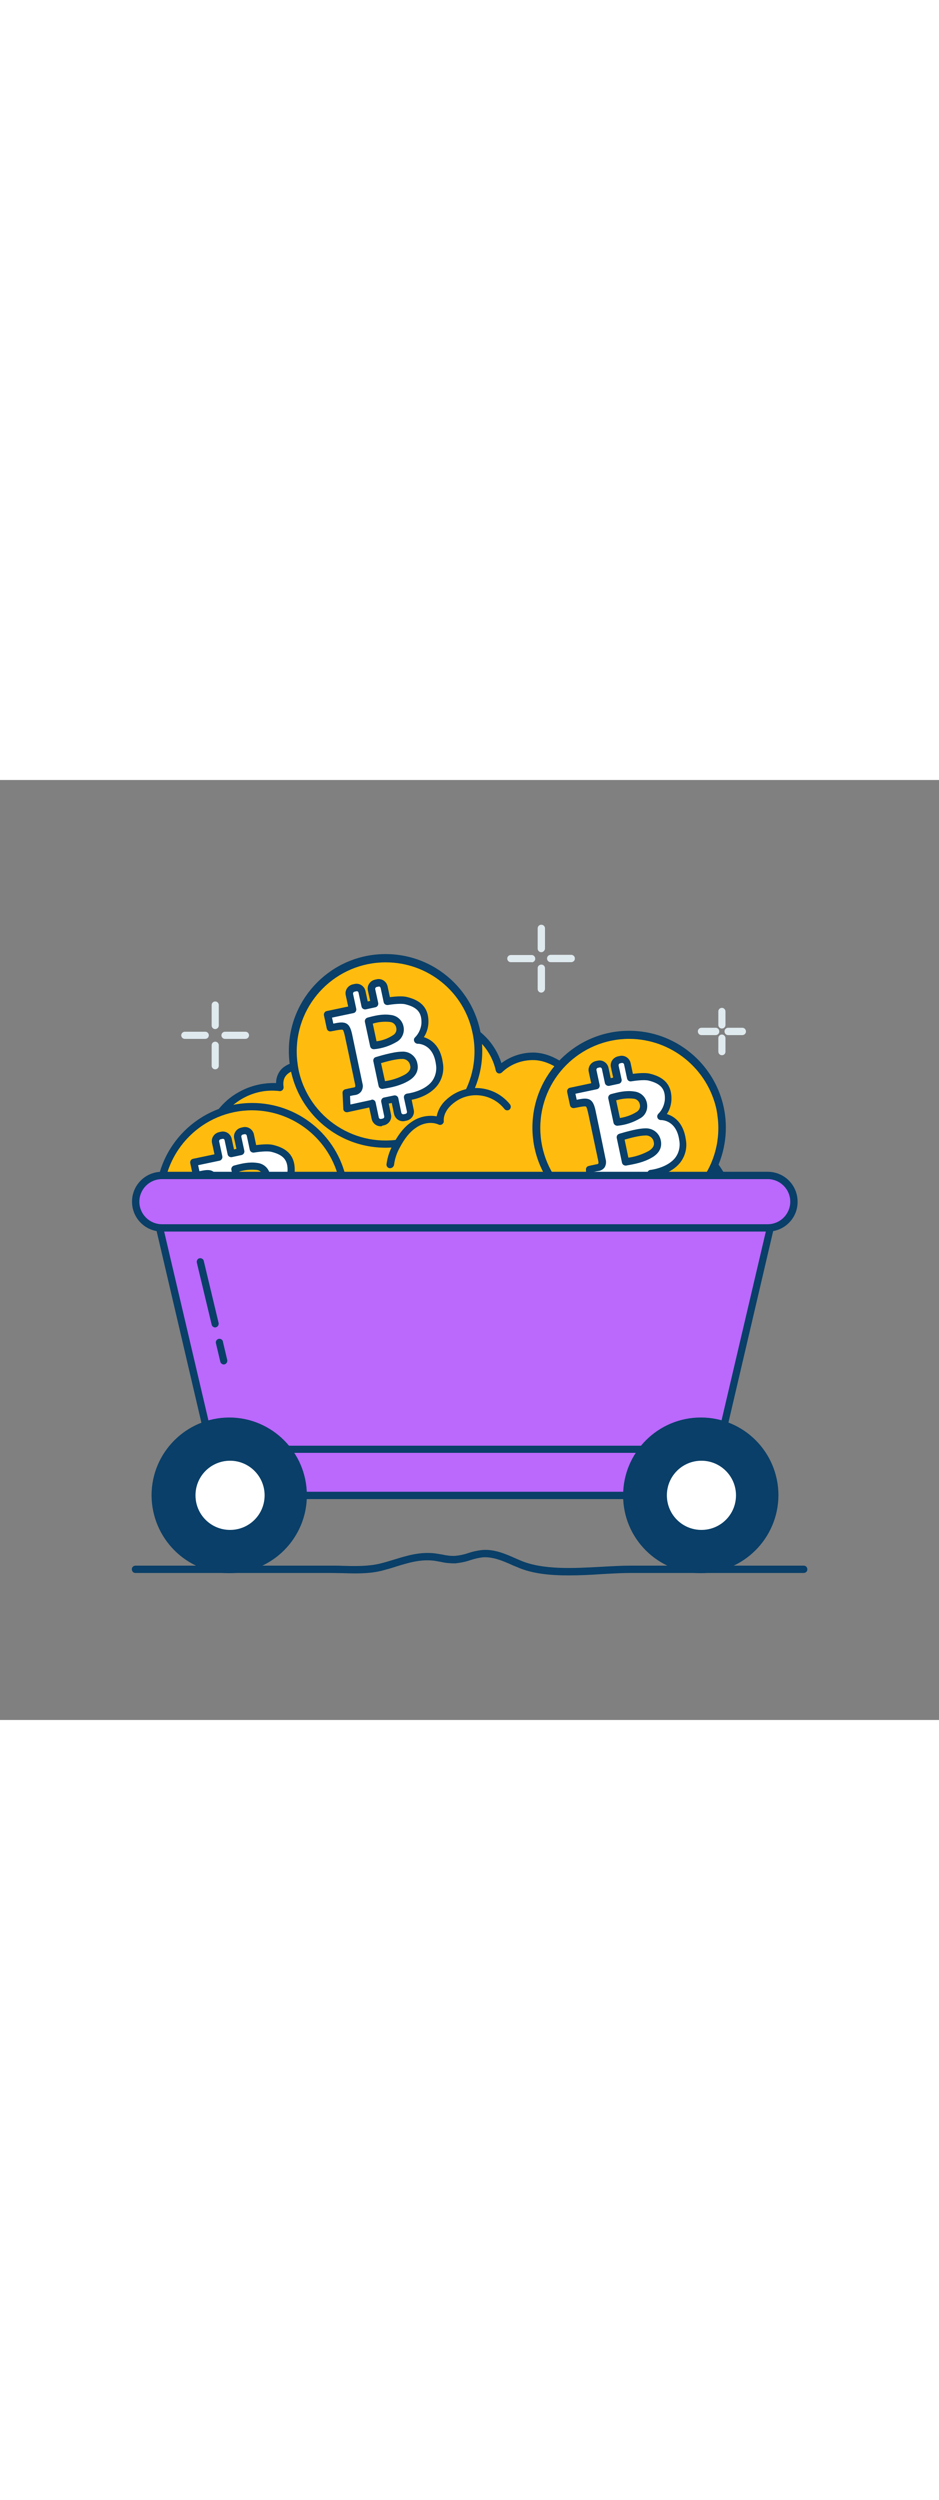 <svg version="1.1" id="Layer_1" xmlns="http://www.w3.org/2000/svg" xmlns:xlink="http://www.w3.org/1999/xlink" x="0px" y="0px" viewBox="0 0 500 500" style="width: 188px;" xml:space="preserve" data-imageid="bitcoin-2-46" imageName="Bitcoin 2" class="illustrations_image">
<rect x="0" y="0" width="500" height="500" fill="#808080" stroke="none"/>
<style type="text/css">
	.st0_bitcoin-2-46{fill:#FFBC0E;}
	.st1_bitcoin-2-46{fill:#093F68;}
	.st2_bitcoin-2-46{fill:#FFFFFF;}
	.st3_bitcoin-2-46{fill:#68E1FD;}
	.st4_bitcoin-2-46{fill:#DFEAEF;}
</style>
<g id="bitcoins_bitcoin-2-46">
	<path class="st0_bitcoin-2-46" d="M128.2,167.7c6.4-3.5,13.6-5.1,20.9-4.5c-1.6-11.7,11.4-12.4,19.4-12.1c0.8,0,11.5,1.7,11.6,1.1&#10;&#9;&#9;c1.4-8.6,4.8-17.2,11.4-22.9c7.5-6.5,15.7-5.5,24.7-4.3c9.4,1.2,19.9,2,28.8,5.1c10.6,3.9,18.5,12.9,21,23.9&#10;&#9;&#9;c5-4.8,11.8-7.3,18.8-7.1c10.4,0.4,19.1,8.4,26.2,15.4c7.8,7.6,12.9,17.6,14.4,28.4c11.8-7.3,27.6-6.5,39.6,0.3s20.6,19,24.9,32.2&#10;&#9;&#9;c2.1,6.4,3.3,13.2,2.1,19.9c-1.9,10.5-9.9,19.2-19.2,24.5s-20,7.6-30.5,9.6c-61.3,11.7-125.5,14.1-185.4-3.2&#10;&#9;&#9;c-19.1-5.5-41.3-15.9-48.3-36.1c-3.2-9.6-3.9-19.9-2.1-29.9c1.2-6.7,2.9-13.3,5-19.8c2-6.2,5.7-11.8,10.6-16.1&#10;&#9;&#9;C124.1,170.3,126.1,168.9,128.2,167.7z"/>
	<path class="st1_bitcoin-2-46" d="M250.6,288.2c-33.8,0-65.3-4.2-94.2-12.6c-27.1-7.9-43.8-20.4-49.6-37.3c-3.3-9.9-4.1-20.5-2.2-30.8&#10;&#9;&#9;c1.2-6.8,3-13.5,5.1-20.1c2.1-6.6,6-12.4,11.2-17c1.9-1.7,4.1-3.2,6.3-4.4l0,0c6-3.4,12.9-5,19.8-4.8c0-2.6,0.9-5.1,2.6-7.1&#10;&#9;&#9;c4.3-4.8,12.9-5.1,19-4.9c0.3,0,0.8,0.1,2.7,0.3c1.7,0.2,5.3,0.7,7.2,0.9c1.9-9.7,5.9-17.5,11.7-22.5c8.2-7.2,17.4-6,26.2-4.8&#10;&#9;&#9;c1.9,0.2,3.8,0.5,5.7,0.7c7.9,0.9,16.1,1.9,23.5,4.5c10.2,3.7,18.1,11.9,21.4,22.3c5.1-3.8,11.4-5.8,17.7-5.6&#10;&#9;&#9;c10.8,0.5,19.5,8.1,27.5,15.9c7.5,7.2,12.5,16.5,14.5,26.7c11.6-6,26.7-5.4,39.1,1.6c11.8,6.7,20.9,18.5,25.8,33.2&#10;&#9;&#9;c2.6,7.9,3.3,14.7,2.2,20.8c-1.9,10.2-9.2,19.6-20.1,25.8c-9.6,5.4-20.6,7.9-31.1,9.9C310.5,285.1,279.8,288.2,250.6,288.2z&#10;&#9;&#9; M129.2,169.4c-2,1.1-3.9,2.5-5.7,4c-4.6,4.1-8.1,9.3-10,15.2c-2.1,6.4-3.8,12.9-5,19.6c-1.8,9.7-1.1,19.6,2,28.9&#10;&#9;&#9;c5.4,15.6,21.2,27.4,47,34.9c53.1,15.4,115.2,16.5,184.5,3.2c10.1-1.9,20.8-4.3,29.9-9.4c9.9-5.6,16.6-14,18.2-23.1&#10;&#9;&#9;c1-5.5,0.3-11.7-2-18.9c-4.6-13.9-13.1-24.9-24-31.1c-12.2-6.9-27-7-37.7-0.3c-0.9,0.6-2.1,0.3-2.7-0.6c-0.1-0.2-0.2-0.5-0.3-0.8&#10;&#9;&#9;c-1.4-10.4-6.3-20-13.9-27.2c-7.5-7.3-15.5-14.4-25-14.8c-6.4-0.2-12.7,2.1-17.3,6.6c-0.8,0.7-2,0.7-2.7-0.1&#10;&#9;&#9;c-0.3-0.3-0.4-0.6-0.5-0.9c-2.3-10.4-9.7-18.8-19.7-22.5c-6.9-2.5-14.9-3.4-22.6-4.3c-1.9-0.2-3.9-0.5-5.8-0.7&#10;&#9;&#9;c-8.4-1.1-16.3-2.2-23.2,3.9s-9.6,15.1-10.7,21.8c-0.4,2.3-1.6,2.1-11.3,0.8c-1.1-0.2-2-0.3-2.3-0.3c-3-0.1-12.3-0.4-15.9,3.7&#10;&#9;&#9;c-1.4,1.5-1.9,3.6-1.5,6.3c0.1,1.1-0.6,2-1.7,2.2c-0.1,0-0.3,0-0.4,0C142.1,164.6,135.2,166,129.2,169.4L129.2,169.4z"/>
	<circle class="st0_bitcoin-2-46" cx="134.3" cy="223.1" r="49.3"/>
	<path class="st1_bitcoin-2-46" d="M134.3,274.4c-28.3,0-51.3-23-51.3-51.3c0-28.3,23-51.3,51.3-51.3c24.2,0,45.1,16.9,50.1,40.5l0,0&#10;&#9;&#9;c5.9,27.7-11.7,54.9-39.4,60.9C141.5,274,137.9,274.3,134.3,274.4z M134.3,175.7c-26.2,0-47.4,21.2-47.4,47.4&#10;&#9;&#9;c0,26.2,21.2,47.4,47.4,47.4s47.4-21.2,47.4-47.4c0-3.3-0.3-6.7-1-9.9l0,0C175.9,191.4,156.6,175.8,134.3,175.7L134.3,175.7z"/>
	<path class="st2_bitcoin-2-46" d="M133.4,189l1.6,7.5c0,0,6.8-1.2,10.1-0.4c6.3,1.5,10.5,4.7,10,12.4c-0.3,5.1-4.1,8.6-4,8.6s9.9-0.4,11.7,12.5&#10;&#9;&#9;c2.2,15.9-17,17.9-17,17.9l1.6,7.3c0.3,1.6-0.7,3.2-2.3,3.5l-0.9,0.2c-1.6,0.3-3.2-0.7-3.5-2.2c0,0,0,0,0,0l-1.6-7.7l-5.4,1.1&#10;&#9;&#9;l1.6,7.7c0.3,1.6-0.7,3.1-2.3,3.5l-0.9,0.2c-1.6,0.3-3.1-0.7-3.5-2.3l-1.7-8l-13.4,2.9l-0.4-8.4c1.5-0.3,2.8-0.6,4.2-0.9&#10;&#9;&#9;c2.3-0.4,3-1.7,2.5-3.9c-1.7-7.9-3.3-15.8-4.9-23.7l-0.2-1c-1.4-6.6-1.9-6.9-8.4-5.5l-1.6,0.3l-1.5-7l13.3-2.8l-1.7-7.9&#10;&#9;&#9;c-0.3-1.6,0.7-3.1,2.3-3.5l0.9-0.2c1.6-0.3,3.2,0.7,3.5,2.3l1.6,7.4l5.1-1.1l-1.6-7.4c-0.3-1.6,0.8-3.2,2.4-3.5l0.9-0.2&#10;&#9;&#9;C131.5,186.4,133,187.4,133.4,189z M129.5,228l2.8,13.2c4.6-0.8,9.1-1.7,13.1-4c3-1.8,4.3-4.2,3.8-6.9c-0.5-3.1-3.3-5.3-6.4-5.1&#10;&#9;&#9;C138.4,225.1,129.5,227.9,129.5,228L129.5,228z M127.9,220c4-0.6,7.9-1.5,11.3-3.7c2.1-1.2,3.1-3.6,2.6-5.9&#10;&#9;&#9;c-0.4-2.5-2.5-4.5-5.1-4.7c-4-0.6-7.8,0.3-11.7,1.3L127.9,220z"/>
	<path class="st1_bitcoin-2-46" d="M131.6,262.9c-2.3,0-4.3-1.6-4.8-3.9l-1.3-6.1l-11.5,2.5c-0.6,0.1-1.1,0-1.6-0.4c-0.5-0.3-0.7-0.9-0.8-1.4&#10;&#9;&#9;l-0.4-8.4c-0.1-1,0.6-1.8,1.5-2l1.3-0.3c1-0.2,1.9-0.4,2.9-0.6c0.6-0.1,0.9-0.3,0.9-0.4s0.2-0.3,0-1.2c-1.2-5.8-2.4-11.5-3.6-17.3&#10;&#9;&#9;l-1.5-7.4c-0.3-1.4-0.9-4.2-1.4-4.5s-3.2,0.2-4.6,0.5l-1.6,0.3c-1,0.2-2.1-0.4-2.3-1.5l-1.5-7c-0.2-1,0.4-2.1,1.5-2.3l11.4-2.4&#10;&#9;&#9;l-1.3-6c-0.6-2.6,1.1-5.2,3.8-5.8l0.9-0.2c2.6-0.6,5.2,1.1,5.8,3.8l1.2,5.6l1.3-0.3l-1.2-5.5c-0.6-2.6,1.1-5.2,3.8-5.8l0.9-0.2&#10;&#9;&#9;c2.6-0.6,5.2,1.1,5.8,3.8c0,0,0,0,0,0l1.2,5.7c2.4-0.3,6.5-0.7,9-0.1c5.2,1.3,12.1,4.1,11.5,14.4c-0.2,2.5-1,5-2.4,7.1&#10;&#9;&#9;c3.6,1.1,8.8,4.3,10.1,13.6c0.8,4.3-0.3,8.7-3,12.2c-3.9,4.9-10.3,6.9-13.6,7.5l1.1,5.3c0.6,2.6-1.1,5.2-3.8,5.8c0,0,0,0,0,0&#10;&#9;&#9;l-0.9,0.2c-2.6,0.6-5.3-1.1-5.8-3.8l-1.2-5.8L136,251l1.2,5.8c0.6,2.6-1.1,5.2-3.8,5.8l-0.9,0.2&#10;&#9;&#9;C132.3,262.9,131.9,262.9,131.6,262.9z M127,248.7c0.4,0,0.7,0.1,1.1,0.3c0.4,0.3,0.7,0.7,0.8,1.2l1.7,8c0.1,0.5,0.6,0.9,1.2,0.8&#10;&#9;&#9;c0,0,0,0,0,0l0.9-0.2c0.3-0.1,0.5-0.2,0.6-0.4c0.1-0.2,0.2-0.5,0.1-0.8l-1.6-7.7c-0.1-0.5,0-1,0.3-1.5c0.3-0.4,0.7-0.7,1.2-0.8&#10;&#9;&#9;l5.3-1.1c1-0.2,2.1,0.4,2.3,1.4c0,0,0,0,0,0l1.6,7.7c0.1,0.5,0.6,0.9,1.2,0.8c0,0,0,0,0,0l0.9-0.2c0.5-0.1,0.9-0.6,0.8-1.2&#10;&#9;&#9;c0,0,0,0,0,0l-1.6-7.3c-0.1-0.5,0-1.1,0.3-1.6c0.3-0.4,0.8-0.7,1.4-0.8c0.1,0,8.8-1,13.1-6.4c2-2.6,2.8-6,2.2-9.3&#10;&#9;&#9;c-1.5-10.9-9.4-10.8-9.7-10.8c-0.8,0-1.6-0.5-1.9-1.2c-0.3-0.8-0.1-1.6,0.5-2.2c1.9-1.9,3.1-4.5,3.4-7.2c0.3-5.9-2.1-8.8-8.6-10.4&#10;&#9;&#9;c-2.4-0.6-7.5,0.1-9.3,0.4c-1,0.1-2-0.5-2.2-1.5l-1.6-7.5l0,0c-0.1-0.5-0.6-0.9-1.2-0.8c0,0,0,0,0,0l-0.9,0.2&#10;&#9;&#9;c-0.5,0.1-0.9,0.6-0.8,1.2c0,0,0,0,0,0l1.6,7.4c0.1,0.5,0,1-0.3,1.5c-0.3,0.4-0.7,0.7-1.2,0.8l-5.1,1.1c-1,0.2-2.1-0.4-2.3-1.5&#10;&#9;&#9;l-1.6-7.5c-0.1-0.3-0.2-0.5-0.4-0.6c-0.2-0.1-0.5-0.2-0.8-0.1l-0.9,0.2c-0.5,0.1-0.9,0.6-0.8,1.2c0,0,0,0,0,0l1.7,7.9&#10;&#9;&#9;c0.2,1-0.5,2.1-1.5,2.3l-11.4,2.4l0.7,3.2c3.3-0.7,5.5-1,7.2,0.1s2.4,3.4,3.1,7l1.5,7.4c1.2,5.8,2.4,11.5,3.6,17.2&#10;&#9;&#9;c0.4,1.4,0.2,2.9-0.6,4.2c-0.8,1.1-2.1,1.9-3.5,2c-0.8,0.1-1.6,0.3-2.5,0.5l0.2,4.5l11.2-2.4C126.8,248.7,126.9,248.7,127,248.7z&#10;&#9;&#9; M132.3,243.1c-0.9,0-1.7-0.6-1.9-1.5l-2.8-13.2c-0.2-1,0.4-1.9,1.3-2.2c0.4-0.1,9.2-2.9,13.9-2.9c4.1-0.3,7.7,2.6,8.3,6.6&#10;&#9;&#9;c0.7,3.6-0.9,6.7-4.7,8.9c-4.4,2.6-9.2,3.5-13.8,4.3C132.6,243.1,132.4,243.1,132.3,243.1z M131.8,229.3l2,9.6&#10;&#9;&#9;c3.7-0.5,7.3-1.7,10.7-3.5c3.4-2,3-4.1,2.8-4.8c-0.3-2.2-2.3-3.7-4.5-3.5l0,0C140.1,227.1,134.9,228.4,131.8,229.3z M127.9,221.9&#10;&#9;&#9;c-0.9,0-1.7-0.6-1.9-1.5l-2.8-13c-0.2-1,0.4-2,1.4-2.3c3.7-1,7.9-2.1,12.5-1.4c3.4,0.4,6.1,2.9,6.7,6.3c0.6,3.1-0.8,6.3-3.5,7.9&#10;&#9;&#9;c-3.7,2.2-7.8,3.6-12.1,4L127.9,221.9z M127.4,208.3l2,9.4c3.1-0.4,6.1-1.5,8.8-3.2c1.4-0.8,2.2-2.4,1.8-4c-0.3-1.7-1.7-3-3.5-3.1&#10;&#9;&#9;C133.4,207.1,130.3,207.4,127.4,208.3z"/>
	<circle class="st0_bitcoin-2-46" cx="335.1" cy="185.1" r="49.3"/>
	<path class="st1_bitcoin-2-46" d="M335,236.4c-28.4,0-51.5-23-51.5-51.5c0-28.4,23-51.5,51.5-51.5c28.4,0,51.5,23,51.5,51.5&#10;&#9;&#9;c0,24.3-16.9,45.2-40.6,50.4C342.3,236,338.6,236.4,335,236.4z M335.1,137.7c-26.2,0-47.4,21.2-47.4,47.4&#10;&#9;&#9;c0,26.2,21.2,47.4,47.4,47.4c26.2,0,47.4-21.2,47.4-47.4c0-3.3-0.4-6.7-1-9.9l0,0C376.7,153.4,357.4,137.8,335.1,137.7L335.1,137.7&#10;&#9;&#9;z"/>
	<path class="st2_bitcoin-2-46" d="M334.1,151l1.6,7.5c0,0,6.8-1.2,10.1-0.4c6.3,1.5,10.5,4.7,10,12.4c-0.3,5.1-4.1,8.6-4,8.6s9.9-0.4,11.7,12.5&#10;&#9;&#9;c2.2,15.9-17,17.9-17,17.9l1.6,7.3c0.3,1.6-0.7,3.1-2.3,3.5l-0.9,0.2c-1.6,0.3-3.1-0.7-3.5-2.3l-1.6-7.7l-5.4,1.1l1.6,7.7&#10;&#9;&#9;c0.3,1.6-0.7,3.2-2.2,3.5c0,0,0,0,0,0L333,223c-1.6,0.3-3.2-0.7-3.5-2.3l-1.7-8l-13.4,2.9l-0.4-8.4c1.5-0.3,2.8-0.6,4.2-0.9&#10;&#9;&#9;c2.3-0.4,3-1.7,2.5-3.9c-1.7-7.9-3.3-15.8-4.9-23.7c-0.1-0.3-0.1-0.6-0.2-1c-1.4-6.6-1.9-6.9-8.4-5.5l-1.6,0.3l-1.5-7l13.3-2.8&#10;&#9;&#9;l-1.7-7.9c-0.3-1.6,0.7-3.1,2.3-3.5l0.9-0.2c1.6-0.3,3.2,0.7,3.5,2.3l1.6,7.4l5.1-1.1l-1.6-7.4c-0.3-1.6,0.7-3.2,2.3-3.5l0.9-0.2&#10;&#9;&#9;C332.2,148.4,333.8,149.4,334.1,151z M330.3,190l2.8,13.2c4.6-0.8,9.1-1.7,13.1-4c3-1.8,4.3-4.2,3.8-6.9c-0.5-3.1-3.3-5.3-6.4-5.1&#10;&#9;&#9;C339.1,187.2,330.3,190,330.3,190z M328.6,182c4-0.6,7.9-1.5,11.3-3.7c2.1-1.2,3.1-3.6,2.6-5.9c-0.4-2.5-2.5-4.5-5.1-4.7&#10;&#9;&#9;c-4-0.6-7.8,0.3-11.7,1.3L328.6,182z"/>
	<path class="st1_bitcoin-2-46" d="M332.4,225c-2.3,0-4.3-1.6-4.8-3.9l-1.3-6.1l-11.5,2.5c-0.6,0.1-1.1,0-1.6-0.4c-0.5-0.3-0.7-0.9-0.8-1.4&#10;&#9;&#9;l-0.4-8.4c-0.1-1,0.6-1.8,1.5-2l1.3-0.3c1-0.2,2-0.4,2.9-0.6c0.3,0,0.7-0.1,0.9-0.4c0,0,0.2-0.3,0-1.2c-1.2-5.7-2.4-11.3-3.6-17&#10;&#9;&#9;l-1.6-7.6c-0.3-1.4-0.9-4.2-1.4-4.5s-3.2,0.2-4.6,0.5l-1.6,0.3c-1,0.2-2.1-0.4-2.3-1.5c0,0,0,0,0,0l-1.5-7c-0.2-1,0.4-2.1,1.5-2.3&#10;&#9;&#9;l11.3-2.4l-1.3-6c-0.6-2.6,1.1-5.2,3.8-5.8l0.9-0.2c2.6-0.6,5.2,1.1,5.8,3.7c0,0,0,0,0,0l1.2,5.6l1.3-0.3l-1.2-5.5&#10;&#9;&#9;c-0.6-2.6,1.1-5.2,3.8-5.8c0,0,0,0,0,0l0.9-0.2c2.6-0.6,5.2,1.1,5.8,3.8l0,0l1.2,5.7c2.4-0.3,6.5-0.7,9-0.1&#10;&#9;&#9;c5.2,1.3,12.1,4.1,11.5,14.4c-0.2,2.5-1,5-2.4,7.1c3.6,1.1,8.8,4.3,10.1,13.6c0.8,4.3-0.3,8.7-3,12.2c-3.9,4.9-10.3,6.9-13.6,7.5&#10;&#9;&#9;l1.1,5.3c0.6,2.6-1.1,5.2-3.8,5.8l-0.9,0.2c-2.6,0.6-5.3-1.1-5.8-3.8l-1.2-5.8l-1.5,0.3l1.2,5.8c0.6,2.6-1.1,5.2-3.8,5.8l-0.9,0.2&#10;&#9;&#9;C333,224.9,332.7,225,332.4,225z M327.8,210.8c0.9,0,1.7,0.6,1.9,1.5l1.7,8c0.1,0.3,0.2,0.5,0.4,0.6c0.2,0.1,0.5,0.2,0.8,0.1&#10;&#9;&#9;l0.9-0.2c0.5-0.1,0.9-0.6,0.8-1.2c0,0,0,0,0,0l-1.6-7.7c-0.1-0.5,0-1,0.3-1.5c0.3-0.4,0.7-0.7,1.2-0.8l5.4-1.1&#10;&#9;&#9;c1-0.2,2.1,0.4,2.3,1.5l1.6,7.7c0.1,0.3,0.2,0.5,0.4,0.6c0.2,0.2,0.5,0.2,0.8,0.1l0.9-0.2c0.3-0.1,0.5-0.2,0.6-0.4&#10;&#9;&#9;c0.1-0.2,0.2-0.5,0.1-0.8l-1.6-7.3c-0.2-1.1,0.5-2.1,1.5-2.3c0.1,0,0.1,0,0.2,0c0.1,0,8.8-1,13.1-6.4c2-2.6,2.8-6,2.2-9.3&#10;&#9;&#9;c-1.5-10.9-9.4-10.8-9.7-10.8h-0.1c-0.8,0-1.5-0.5-1.8-1.2c-0.3-0.8-0.1-1.6,0.5-2.2c1.9-1.9,3.1-4.5,3.4-7.2&#10;&#9;&#9;c0.4-5.9-2.1-8.8-8.6-10.4c-2.4-0.6-7.5,0.1-9.3,0.4c-1,0.2-2-0.5-2.2-1.5l-1.6-7.5c-0.1-0.5-0.6-0.9-1.2-0.8c0,0,0,0,0,0l-0.9,0.2&#10;&#9;&#9;c-0.5,0.1-0.9,0.6-0.8,1.2c0,0,0,0,0,0l1.6,7.4c0.1,0.5,0,1-0.3,1.5c-0.3,0.4-0.7,0.7-1.2,0.8l-5.1,1.1c-1,0.2-2.1-0.5-2.3-1.5&#10;&#9;&#9;l-1.6-7.5c-0.1-0.5-0.6-0.9-1.2-0.8c0,0,0,0,0,0l-0.9,0.2c-0.5,0.1-0.9,0.6-0.8,1.2c0,0,0,0,0,0l1.7,7.9c0.2,1-0.4,2.1-1.5,2.3&#10;&#9;&#9;l-11.4,2.4l0.7,3.2c3.3-0.7,5.5-1,7.2,0.1s2.4,3.4,3.1,7l1.6,7.6c1.2,5.7,2.3,11.3,3.5,17c0.4,1.4,0.2,2.9-0.5,4.2&#10;&#9;&#9;c-0.8,1.1-2.1,1.9-3.5,2c-0.8,0.1-1.6,0.3-2.5,0.5l0.2,4.5l11.1-2.4C327.5,210.8,327.6,210.8,327.8,210.8L327.8,210.8z&#10;&#9;&#9; M333.1,205.1c-0.9,0-1.7-0.6-1.9-1.5l-2.8-13.2c-0.2-1,0.4-1.9,1.3-2.2c0.4-0.1,9.2-2.9,13.9-2.9c4.1-0.2,7.6,2.6,8.3,6.6&#10;&#9;&#9;c0.7,3.6-0.9,6.7-4.7,8.9c-4.4,2.6-9.2,3.5-13.8,4.3L333.1,205.1z M332.6,191.3l2,9.6c3.7-0.5,7.3-1.7,10.7-3.5&#10;&#9;&#9;c3.4-2,3-4.1,2.8-4.8c-0.3-2.2-2.3-3.7-4.5-3.5l0,0C340.6,189.1,335.3,190.5,332.6,191.3L332.6,191.3z M328.6,183.9&#10;&#9;&#9;c-0.9,0-1.7-0.7-1.9-1.5l-2.8-13c-0.2-1,0.4-2,1.4-2.3c3.7-1,7.9-2.1,12.5-1.4c3.4,0.4,6.1,2.9,6.7,6.3c0.6,3.1-0.7,6.3-3.5,7.9&#10;&#9;&#9;c-3.7,2.2-7.8,3.6-12.1,4L328.6,183.9z M328.1,170.4l2,9.4c3.1-0.5,6.1-1.5,8.8-3.2c1.4-0.8,2.2-2.4,1.8-4c-0.3-1.7-1.7-3-3.5-3.1&#10;&#9;&#9;C334.1,169.2,331.1,169.5,328.1,170.4L328.1,170.4z"/>
	<circle class="st0_bitcoin-2-46" cx="205.4" cy="144.4" r="49.3"/>
	<path class="st1_bitcoin-2-46" d="M205.3,195.6c-28.4,0-51.5-23-51.5-51.5c0-28.4,23-51.5,51.5-51.5s51.5,23,51.5,51.5&#10;&#9;&#9;c0,24.3-16.9,45.2-40.6,50.4C212.6,195.2,209,195.6,205.3,195.6z M205.4,97c-26.2,0-47.4,21.2-47.4,47.4c0,3.3,0.4,6.7,1,9.9&#10;&#9;&#9;c5.5,25.6,30.7,41.9,56.2,36.4s41.9-30.7,36.4-56.2l0,0C247.1,112.6,227.8,97,205.4,97z"/>
	<path class="st2_bitcoin-2-46" d="M204.5,110.2l1.6,7.5c0,0,6.8-1.2,10.1-0.4c6.3,1.5,10.5,4.7,10,12.3c-0.3,5.1-4.1,8.6-4,8.6&#10;&#9;&#9;s9.9-0.4,11.7,12.5c2.2,15.9-17,17.9-17,17.9l1.6,7.3c0.3,1.6-0.7,3.2-2.3,3.5l-0.9,0.2c-1.6,0.3-3.1-0.7-3.5-2.3l-1.6-7.7&#10;&#9;&#9;l-5.4,1.1l1.6,7.7c0.3,1.6-0.7,3.1-2.3,3.5l-0.9,0.2c-1.6,0.3-3.2-0.7-3.5-2.3l-1.7-8l-13.4,2.9l-0.4-8.4c1.5-0.3,2.8-0.6,4.2-0.9&#10;&#9;&#9;c2.3-0.4,2.9-1.7,2.5-3.9c-1.7-7.9-3.3-15.8-4.9-23.7c-0.1-0.3-0.1-0.6-0.2-1c-1.4-6.6-1.9-6.9-8.4-5.5l-1.6,0.3l-1.5-7l13.3-2.8&#10;&#9;&#9;l-1.7-7.9c-0.3-1.6,0.7-3.2,2.2-3.5c0,0,0,0,0,0l0.9-0.2c1.6-0.3,3.1,0.7,3.5,2.3l1.6,7.5l5.1-1.1l-1.6-7.3&#10;&#9;&#9;c-0.3-1.6,0.7-3.2,2.3-3.5l0.9-0.2C202.6,107.7,204.1,108.7,204.5,110.2z M200.6,149.2l2.8,13.2c4.6-0.8,9.1-1.7,13.1-4&#10;&#9;&#9;c3-1.8,4.3-4.2,3.8-6.9c-0.5-3.1-3.3-5.3-6.4-5.1C209.5,146.4,200.6,149.2,200.6,149.2L200.6,149.2z M199,141.2&#10;&#9;&#9;c4-0.6,7.9-1.5,11.3-3.7c2.1-1.2,3.1-3.6,2.6-5.9c-0.4-2.5-2.5-4.5-5.1-4.7c-4-0.6-7.8,0.3-11.7,1.3L199,141.2z"/>
	<path class="st1_bitcoin-2-46" d="M202.7,184.2c-2.3,0-4.3-1.6-4.8-3.9l-1.3-6.1l-11.5,2.5c-1,0.2-2.1-0.4-2.3-1.5c0-0.1,0-0.2,0-0.3l-0.4-8.4&#10;&#9;&#9;c-0.1-1,0.6-1.8,1.5-2l1.3-0.3c1-0.2,1.9-0.4,2.9-0.6c0.4,0,0.7-0.1,1-0.4c0,0,0.2-0.3,0-1.2c-1.2-5.7-2.4-11.4-3.6-17.1l-1.6-7.5&#10;&#9;&#9;c-0.3-1.5-0.9-4.2-1.4-4.5s-3.2,0.2-4.6,0.5l-1.6,0.3c-1,0.2-2.1-0.4-2.3-1.5c0,0,0,0,0,0l-1.5-7c-0.2-1,0.4-2.1,1.5-2.3&#10;&#9;&#9;c0,0,0,0,0,0l11.4-2.4l-1.3-6c-0.6-2.6,1.1-5.2,3.8-5.8l0.9-0.2c2.6-0.6,5.2,1.1,5.8,3.7c0,0,0,0,0,0l1.2,5.6l1.3-0.3l-1.2-5.5&#10;&#9;&#9;c-0.6-2.6,1.1-5.2,3.8-5.8c0,0,0,0,0,0l0.9-0.2c2.6-0.6,5.2,1.1,5.8,3.8l1.2,5.7c2.4-0.3,6.5-0.7,9-0.1c5.2,1.3,12.1,4.1,11.5,14.3&#10;&#9;&#9;c-0.2,2.5-1,5-2.4,7.1c3.6,1.1,8.8,4.3,10.1,13.6c0.8,4.3-0.3,8.7-3,12.2c-3.9,4.9-10.3,6.9-13.6,7.5l1.1,5.3&#10;&#9;&#9;c0.6,2.6-1.1,5.2-3.8,5.8l-0.9,0.2c-2.6,0.6-5.2-1.1-5.8-3.8l-1.2-5.8l-1.6,0.3l1.2,5.8c0.6,2.6-1.1,5.2-3.8,5.8l-0.9,0.2&#10;&#9;&#9;C203.4,184.2,203.1,184.2,202.7,184.2z M198.1,170c0.9,0,1.7,0.6,1.9,1.5l1.7,8c0.1,0.5,0.6,0.9,1.2,0.8c0,0,0,0,0,0l0.9-0.2&#10;&#9;&#9;c0.5-0.1,0.9-0.6,0.8-1.2c0,0,0,0,0,0l-1.6-7.7c-0.2-1,0.4-2.1,1.5-2.3c0,0,0,0,0,0l5.3-1.1c1-0.2,2.1,0.4,2.3,1.5c0,0,0,0,0,0&#10;&#9;&#9;l1.6,7.7c0.1,0.5,0.6,0.9,1.2,0.8c0,0,0,0,0.1,0l0.9-0.2c0.5-0.1,0.9-0.6,0.8-1.2c0,0,0,0,0,0l-1.6-7.3c-0.1-0.5,0-1.1,0.3-1.5&#10;&#9;&#9;c0.3-0.4,0.8-0.7,1.4-0.8c0.1,0,8.8-1,13.1-6.4c2-2.6,2.8-6,2.2-9.3c-1.5-10.9-9.4-10.8-9.7-10.8h-0.1c-1.1-0.1-1.9-1-1.9-2.1&#10;&#9;&#9;c0-0.5,0.2-0.9,0.6-1.3c1.9-1.9,3.1-4.5,3.4-7.2c0.3-5.9-2.1-8.8-8.6-10.4c-2.4-0.6-7.5,0.1-9.3,0.4c-1,0.1-2-0.5-2.2-1.5l-1.6-7.5&#10;&#9;&#9;l0,0c-0.1-0.3-0.2-0.5-0.4-0.7c-0.2-0.1-0.5-0.2-0.8-0.1l-0.9,0.2c-0.5,0.1-0.9,0.6-0.8,1.2c0,0,0,0,0,0l1.6,7.3&#10;&#9;&#9;c0.1,0.5,0,1-0.3,1.5c-0.3,0.4-0.7,0.7-1.2,0.8l-5.1,1.1c-1,0.2-2.1-0.4-2.3-1.5c0,0,0,0,0,0l-1.6-7.4c-0.1-0.3-0.2-0.5-0.4-0.6&#10;&#9;&#9;c-0.2-0.1-0.5-0.2-0.8-0.1l-0.9,0.2c-0.5,0.1-0.9,0.6-0.8,1.2c0,0,0,0,0,0l1.7,7.9c0.2,1-0.4,2.1-1.5,2.3c0,0,0,0,0,0l-11.4,2.4&#10;&#9;&#9;l0.7,3.2c3.3-0.7,5.5-1,7.2,0.1s2.4,3.4,3.1,7l1.6,7.6c1.2,5.7,2.4,11.4,3.6,17.1c0.4,1.4,0.2,2.9-0.6,4.2c-0.8,1.1-2.1,1.9-3.5,2&#10;&#9;&#9;c-0.8,0.1-1.6,0.3-2.5,0.5l0.2,4.5l11.1-2.4C197.9,170,198,170,198.1,170z M203.5,164.3c-0.9,0-1.7-0.6-1.9-1.5l-2.8-13.2&#10;&#9;&#9;c-0.2-1,0.4-2,1.3-2.2c0.4-0.1,9.2-2.9,13.9-2.9c4.1-0.3,7.7,2.6,8.3,6.6c0.7,3.6-1,6.7-4.7,8.9c-4.4,2.6-9.2,3.6-13.8,4.3&#10;&#9;&#9;C203.7,164.3,203.6,164.3,203.5,164.3z M202.9,150.6l2.1,9.6c3.7-0.5,7.3-1.7,10.6-3.5c3.4-2,3-4.1,2.8-4.8&#10;&#9;&#9;c-0.3-2.2-2.3-3.7-4.5-3.5l0,0C211.2,148.3,206,149.7,202.9,150.6z M199,143.2c-0.9,0-1.7-0.6-1.9-1.5l-2.8-13&#10;&#9;&#9;c-0.2-1,0.4-2,1.4-2.3c3.7-1,7.9-2.1,12.5-1.4c3.4,0.4,6.1,2.9,6.7,6.3c0.6,3.1-0.8,6.3-3.5,7.9c-3.7,2.2-7.8,3.6-12.1,4L199,143.2&#10;&#9;&#9;z M198.5,129.6l2,9.4c3.1-0.4,6.1-1.5,8.7-3.2c1.4-0.8,2.2-2.4,1.8-4c-0.3-1.7-1.7-3-3.5-3.1C204.5,128.4,201.4,128.7,198.5,129.6&#10;&#9;&#9;L198.5,129.6z"/>
	<path class="st0_bitcoin-2-46" d="M207.7,204.6c0.5-3.6,1.7-7.1,3.5-10.3c2.2-4.3,5.2-8.4,9.2-11.1s9.4-3.7,13.9-1.8c-0.3-3.8,1.8-7.4,4.6-10&#10;&#9;&#9;c8.5-8,21.9-7.6,30,0.9c0.4,0.5,0.8,0.9,1.2,1.4"/>
	<path class="st1_bitcoin-2-46" d="M207.7,206.5h-0.2c-1.1-0.1-1.8-1.1-1.7-2.1c0,0,0,0,0,0c0.5-3.9,1.8-7.6,3.7-10.9c2.9-5.5,6.1-9.3,9.9-11.8&#10;&#9;&#9;c3.8-2.6,8.6-3.6,13.1-2.8c0.7-3.4,2.5-6.5,5.1-8.8c9.3-8.7,23.9-8.3,32.7,1c0.5,0.5,0.9,1,1.3,1.5c0.6,0.9,0.5,2-0.3,2.7&#10;&#9;&#9;c-0.8,0.7-2.1,0.5-2.7-0.3c0,0,0,0,0,0c-6.6-8.3-18.7-9.8-27-3.2c-0.4,0.3-0.9,0.7-1.3,1.1c-2.8,2.6-4.2,5.7-4,8.5&#10;&#9;&#9;c0.1,0.7-0.3,1.3-0.8,1.7c-0.6,0.4-1.3,0.5-1.9,0.2c-3.6-1.6-8.2-1-12,1.6c-3.2,2.1-6,5.5-8.6,10.4c-1.7,3-2.8,6.2-3.2,9.6&#10;&#9;&#9;C209.5,205.8,208.7,206.5,207.7,206.5z"/>
</g>
<g id="cart_bitcoin-2-46">
	<path class="st1_bitcoin-2-46" d="M302.7,423.1c-9.8,0-19.4-0.9-27.3-4.4l-2.2-0.9c-5.3-2.4-10.9-4.8-16.4-4.3c-2.2,0.3-4.3,0.8-6.4,1.5&#10;&#9;&#9;c-2.6,0.9-5.3,1.4-8,1.7c-2.6,0-5.2-0.2-7.7-0.8c-1.1-0.2-2.3-0.4-3.4-0.6c-7.3-0.9-13.6,1-20.4,3.1c-2.4,0.8-4.9,1.5-7.6,2.2&#10;&#9;&#9;c-6.7,1.7-13.9,1.5-20.8,1.3c-2.1,0-4.2-0.1-6.3-0.1H72.3c-1.1,0.1-2-0.7-2.1-1.8s0.7-2,1.8-2.1c0.1,0,0.2,0,0.3,0h103.9&#10;&#9;&#9;c2.1,0,4.2,0,6.4,0.1c6.7,0.2,13.6,0.3,19.8-1.2c2.5-0.6,5-1.4,7.4-2.1c6.8-2.1,13.9-4.3,22-3.3c1.2,0.2,2.4,0.4,3.7,0.6&#10;&#9;&#9;c2.2,0.5,4.5,0.8,6.8,0.7c2.4-0.2,4.8-0.7,7.1-1.5c2.3-0.8,4.7-1.3,7.2-1.6c6.5-0.6,12.5,2,18.3,4.6l2.1,0.9&#10;&#9;&#9;c12,5.2,28.7,4.2,43.4,3.4c5.5-0.3,10.7-0.6,15.5-0.6h91.9c1.1-0.1,2,0.7,2.1,1.8c0.1,1.1-0.7,2-1.8,2.1c-0.1,0-0.2,0-0.3,0h-92&#10;&#9;&#9;c-4.7,0-9.9,0.3-15.3,0.6C314.7,422.8,308.7,423.1,302.7,423.1z"/>
	<polygon class="st3_bitcoin-2-46 targetColor" points="376.8,380.5 118.3,380.5 82.2,226.2 413,226.2 &#9;" style="fill: rgb(187, 104, 253);"/>
	<path class="st1_bitcoin-2-46" d="M376.8,382.5H118.3c-0.9,0-1.7-0.6-1.9-1.5L80.3,226.7c-0.1-0.6,0-1.2,0.4-1.6c0.4-0.5,0.9-0.7,1.5-0.7H413&#10;&#9;&#9;c1.1,0,1.9,0.9,1.9,1.9c0,0.1,0,0.3-0.1,0.4L378.7,381C378.5,381.9,377.7,382.5,376.8,382.5z M119.9,378.6h255.4l35.3-150.4H84.6&#10;&#9;&#9;L119.9,378.6z"/>
	<path class="st1_bitcoin-2-46" d="M381.8,357.9H122.5c-1.1,0-1.9-0.9-1.9-1.9s0.9-1.9,1.9-1.9l0,0h259.3c1.1,0,1.9,0.9,1.9,1.9&#10;&#9;&#9;S382.9,357.9,381.8,357.9L381.8,357.9z"/>
	<path class="st3_bitcoin-2-46 targetColor" d="M86.2,210.4h322.6c7.7,0,13.9,6.2,13.9,13.9v0c0,7.7-6.2,13.9-13.9,13.9H86.2c-7.7,0-13.9-6.2-13.9-13.9v0&#10;&#9;&#9;C72.3,216.6,78.6,210.4,86.2,210.4z" style="fill: rgb(187, 104, 253);"/>
	<path class="st1_bitcoin-2-46" d="M408.9,240.2H86.2c-8.8,0-15.9-7.1-15.9-15.9c0-8.8,7.1-15.9,15.9-15.9h322.6c8.8,0,15.9,7.1,15.9,15.9&#10;&#9;&#9;C424.8,233.1,417.6,240.2,408.9,240.2L408.9,240.2z M86.2,212.3c-6.6,0-12,5.4-12,12s5.4,12,12,12h322.6c6.6,0,12-5.4,12-12&#10;&#9;&#9;s-5.4-12-12-12H86.2z"/>
	<circle class="st1_bitcoin-2-46" cx="122.1" cy="380.5" r="39.4"/>
	<path class="st1_bitcoin-2-46" d="M122.1,421.9c-22.8,0-41.3-18.5-41.4-41.4c0-22.8,18.5-41.3,41.3-41.4c22.8,0,41.4,18.5,41.4,41.4c0,0,0,0,0,0&#10;&#9;&#9;C163.4,403.3,144.9,421.8,122.1,421.9z M122.1,343c-20.7,0-37.5,16.8-37.5,37.5s16.8,37.5,37.5,37.5s37.5-16.8,37.5-37.5&#10;&#9;&#9;C159.5,359.8,142.7,343.1,122.1,343z"/>
	<circle class="st2_bitcoin-2-46" cx="122.5" cy="380.5" r="20.3"/>
	<path class="st1_bitcoin-2-46" d="M122.5,402.8c-12.3,0-22.3-10-22.3-22.3s10-22.3,22.3-22.3s22.3,10,22.3,22.3c0,0,0,0,0,0&#10;&#9;&#9;C144.8,392.8,134.8,402.8,122.5,402.8z M122.5,362.1c-10.2,0-18.4,8.2-18.4,18.4s8.2,18.4,18.4,18.4s18.4-8.2,18.4-18.4&#10;&#9;&#9;C140.9,370.4,132.7,362.1,122.5,362.1L122.5,362.1z"/>
	<circle class="st1_bitcoin-2-46" cx="373.1" cy="380.5" r="39.4"/>
	<path class="st1_bitcoin-2-46" d="M373.1,421.9c-22.8,0-41.4-18.5-41.3-41.4c0-22.8,18.5-41.4,41.4-41.4c22.8,0,41.3,18.5,41.3,41.4c0,0,0,0,0,0&#10;&#9;&#9;C414.4,403.3,395.9,421.8,373.1,421.9z M373.1,343c-20.7,0-37.5,16.8-37.5,37.5s16.8,37.5,37.5,37.5s37.5-16.8,37.5-37.5&#10;&#9;&#9;C410.5,359.8,393.8,343.1,373.1,343z"/>
	<circle class="st2_bitcoin-2-46" cx="373.5" cy="380.5" r="20.3"/>
	<path class="st1_bitcoin-2-46" d="M373.5,402.8c-12.3,0-22.3-10-22.3-22.2s10-22.3,22.2-22.3s22.3,10,22.3,22.2c0,0,0,0,0,0&#10;&#9;&#9;C395.8,392.8,385.8,402.8,373.5,402.8z M373.5,362.1c-10.2,0-18.4,8.2-18.4,18.4s8.2,18.4,18.4,18.4c10.2,0,18.4-8.2,18.4-18.4&#10;&#9;&#9;C391.9,370.4,383.7,362.1,373.5,362.1L373.5,362.1z"/>
	<path class="st1_bitcoin-2-46" d="M119.2,310.9c-0.9,0-1.7-0.6-1.9-1.5l-2.3-9.7c-0.3-1,0.3-2.1,1.3-2.4c1-0.3,2.1,0.3,2.4,1.3&#10;&#9;&#9;c0,0.1,0,0.1,0,0.2l2.3,9.7c0.2,1-0.4,2.1-1.4,2.3c0,0,0,0,0,0C119.5,310.9,119.4,310.9,119.2,310.9z"/>
	<path class="st1_bitcoin-2-46" d="M114.6,291.2c-0.9,0-1.7-0.6-1.9-1.5l-7.9-33c-0.2-1,0.4-2.1,1.4-2.3c1-0.2,2.1,0.4,2.3,1.4l7.9,33&#10;&#9;&#9;c0.2,1-0.4,2.1-1.4,2.3C114.9,291.2,114.7,291.2,114.6,291.2z"/>
</g>
<g id="lines_bitcoin-2-46">
	<path class="st4_bitcoin-2-46" d="M288.2,91.6c-1.1,0-1.9-0.9-1.9-1.9c0,0,0,0,0,0V78.8c0.1-1.1,1-1.9,2.1-1.8c1,0.1,1.7,0.8,1.8,1.8v10.9&#10;&#9;&#9;C290.1,90.8,289.2,91.6,288.2,91.6L288.2,91.6z"/>
	<path class="st4_bitcoin-2-46" d="M288.2,113.1c-1.1,0-1.9-0.9-1.9-1.9c0,0,0,0,0,0v-10.9c-0.1-1.1,0.7-2,1.8-2.1s2,0.7,2.1,1.8&#10;&#9;&#9;c0,0.1,0,0.2,0,0.3v10.9C290.1,112.2,289.2,113.1,288.2,113.1L288.2,113.1z"/>
	<path class="st4_bitcoin-2-46" d="M304.3,96.9h-10.9c-1.1,0.1-2-0.7-2.1-1.8c-0.1-1.1,0.7-2,1.8-2.1c0.1,0,0.2,0,0.3,0h10.9&#10;&#9;&#9;c1.1,0.1,1.9,1,1.8,2.1C306.1,96,305.3,96.8,304.3,96.9z"/>
	<path class="st4_bitcoin-2-46" d="M282.9,96.9H272c-1.1,0-1.9-0.9-1.9-1.9c0-1.1,0.9-1.9,1.9-1.9c0,0,0,0,0,0h10.9c1.1-0.1,2,0.7,2.1,1.8&#10;&#9;&#9;c0.1,1.1-0.7,2-1.8,2.1C283.1,96.9,283,96.9,282.9,96.9L282.9,96.9z"/>
	<path class="st4_bitcoin-2-46" d="M114.6,132.5c-1.1,0-1.9-0.9-1.9-1.9l0,0v-10.9c0-1.1,0.9-1.9,1.9-1.9c1.1,0,1.9,0.9,1.9,1.9v10.9&#10;&#9;&#9;C116.5,131.6,115.6,132.5,114.6,132.5z"/>
	<path class="st4_bitcoin-2-46" d="M114.6,153.9c-1.1,0-1.9-0.9-1.9-1.9l0,0v-10.9c0-1.1,0.9-1.9,1.9-1.9c1.1,0,1.9,0.9,1.9,1.9V152&#10;&#9;&#9;C116.5,153.1,115.6,153.9,114.6,153.9z"/>
	<path class="st4_bitcoin-2-46" d="M130.7,137.7h-10.9c-1.1,0-1.9-0.9-1.9-1.9s0.9-1.9,1.9-1.9h10.9c1.1,0,1.9,0.9,1.9,1.9&#10;&#9;&#9;S131.8,137.7,130.7,137.7z"/>
	<path class="st4_bitcoin-2-46" d="M109.3,137.7H98.4c-1.1,0-1.9-0.9-1.9-1.9s0.9-1.9,1.9-1.9h10.9c1.1,0,1.9,0.9,1.9,1.9&#10;&#9;&#9;S110.4,137.7,109.3,137.7L109.3,137.7z"/>
	<path class="st4_bitcoin-2-46" d="M384.4,132.2c-1.1,0-1.9-0.9-1.9-1.9l0,0v-7.2c0-1.1,0.9-1.9,1.9-1.9s1.9,0.9,1.9,1.9v7.2&#10;&#9;&#9;C386.3,131.3,385.5,132.2,384.4,132.2L384.4,132.2z"/>
	<path class="st4_bitcoin-2-46" d="M384.4,146.4c-1.1,0-1.9-0.9-1.9-1.9l0,0v-7.2c0-1.1,0.9-1.9,1.9-1.9s1.9,0.9,1.9,1.9v7.2&#10;&#9;&#9;C386.3,145.6,385.5,146.4,384.4,146.4L384.4,146.4z"/>
	<path class="st4_bitcoin-2-46" d="M395.1,135.7h-7.2c-1.1,0.1-2-0.7-2.1-1.8c-0.1-1.1,0.7-2,1.8-2.1c0.1,0,0.2,0,0.3,0h7.2&#10;&#9;&#9;c1.1-0.1,2,0.7,2.1,1.8c0.1,1.1-0.7,2-1.8,2.1C395.3,135.7,395.2,135.7,395.1,135.7z"/>
	<path class="st4_bitcoin-2-46" d="M380.9,135.7h-7.2c-1.1,0.1-2-0.7-2.1-1.8c-0.1-1.1,0.7-2,1.8-2.1c0.1,0,0.2,0,0.3,0h7.2&#10;&#9;&#9;c1.1-0.1,2,0.7,2.1,1.8c0.1,1.1-0.7,2-1.8,2.1C381.1,135.7,381,135.7,380.9,135.7z"/>
</g>
</svg>